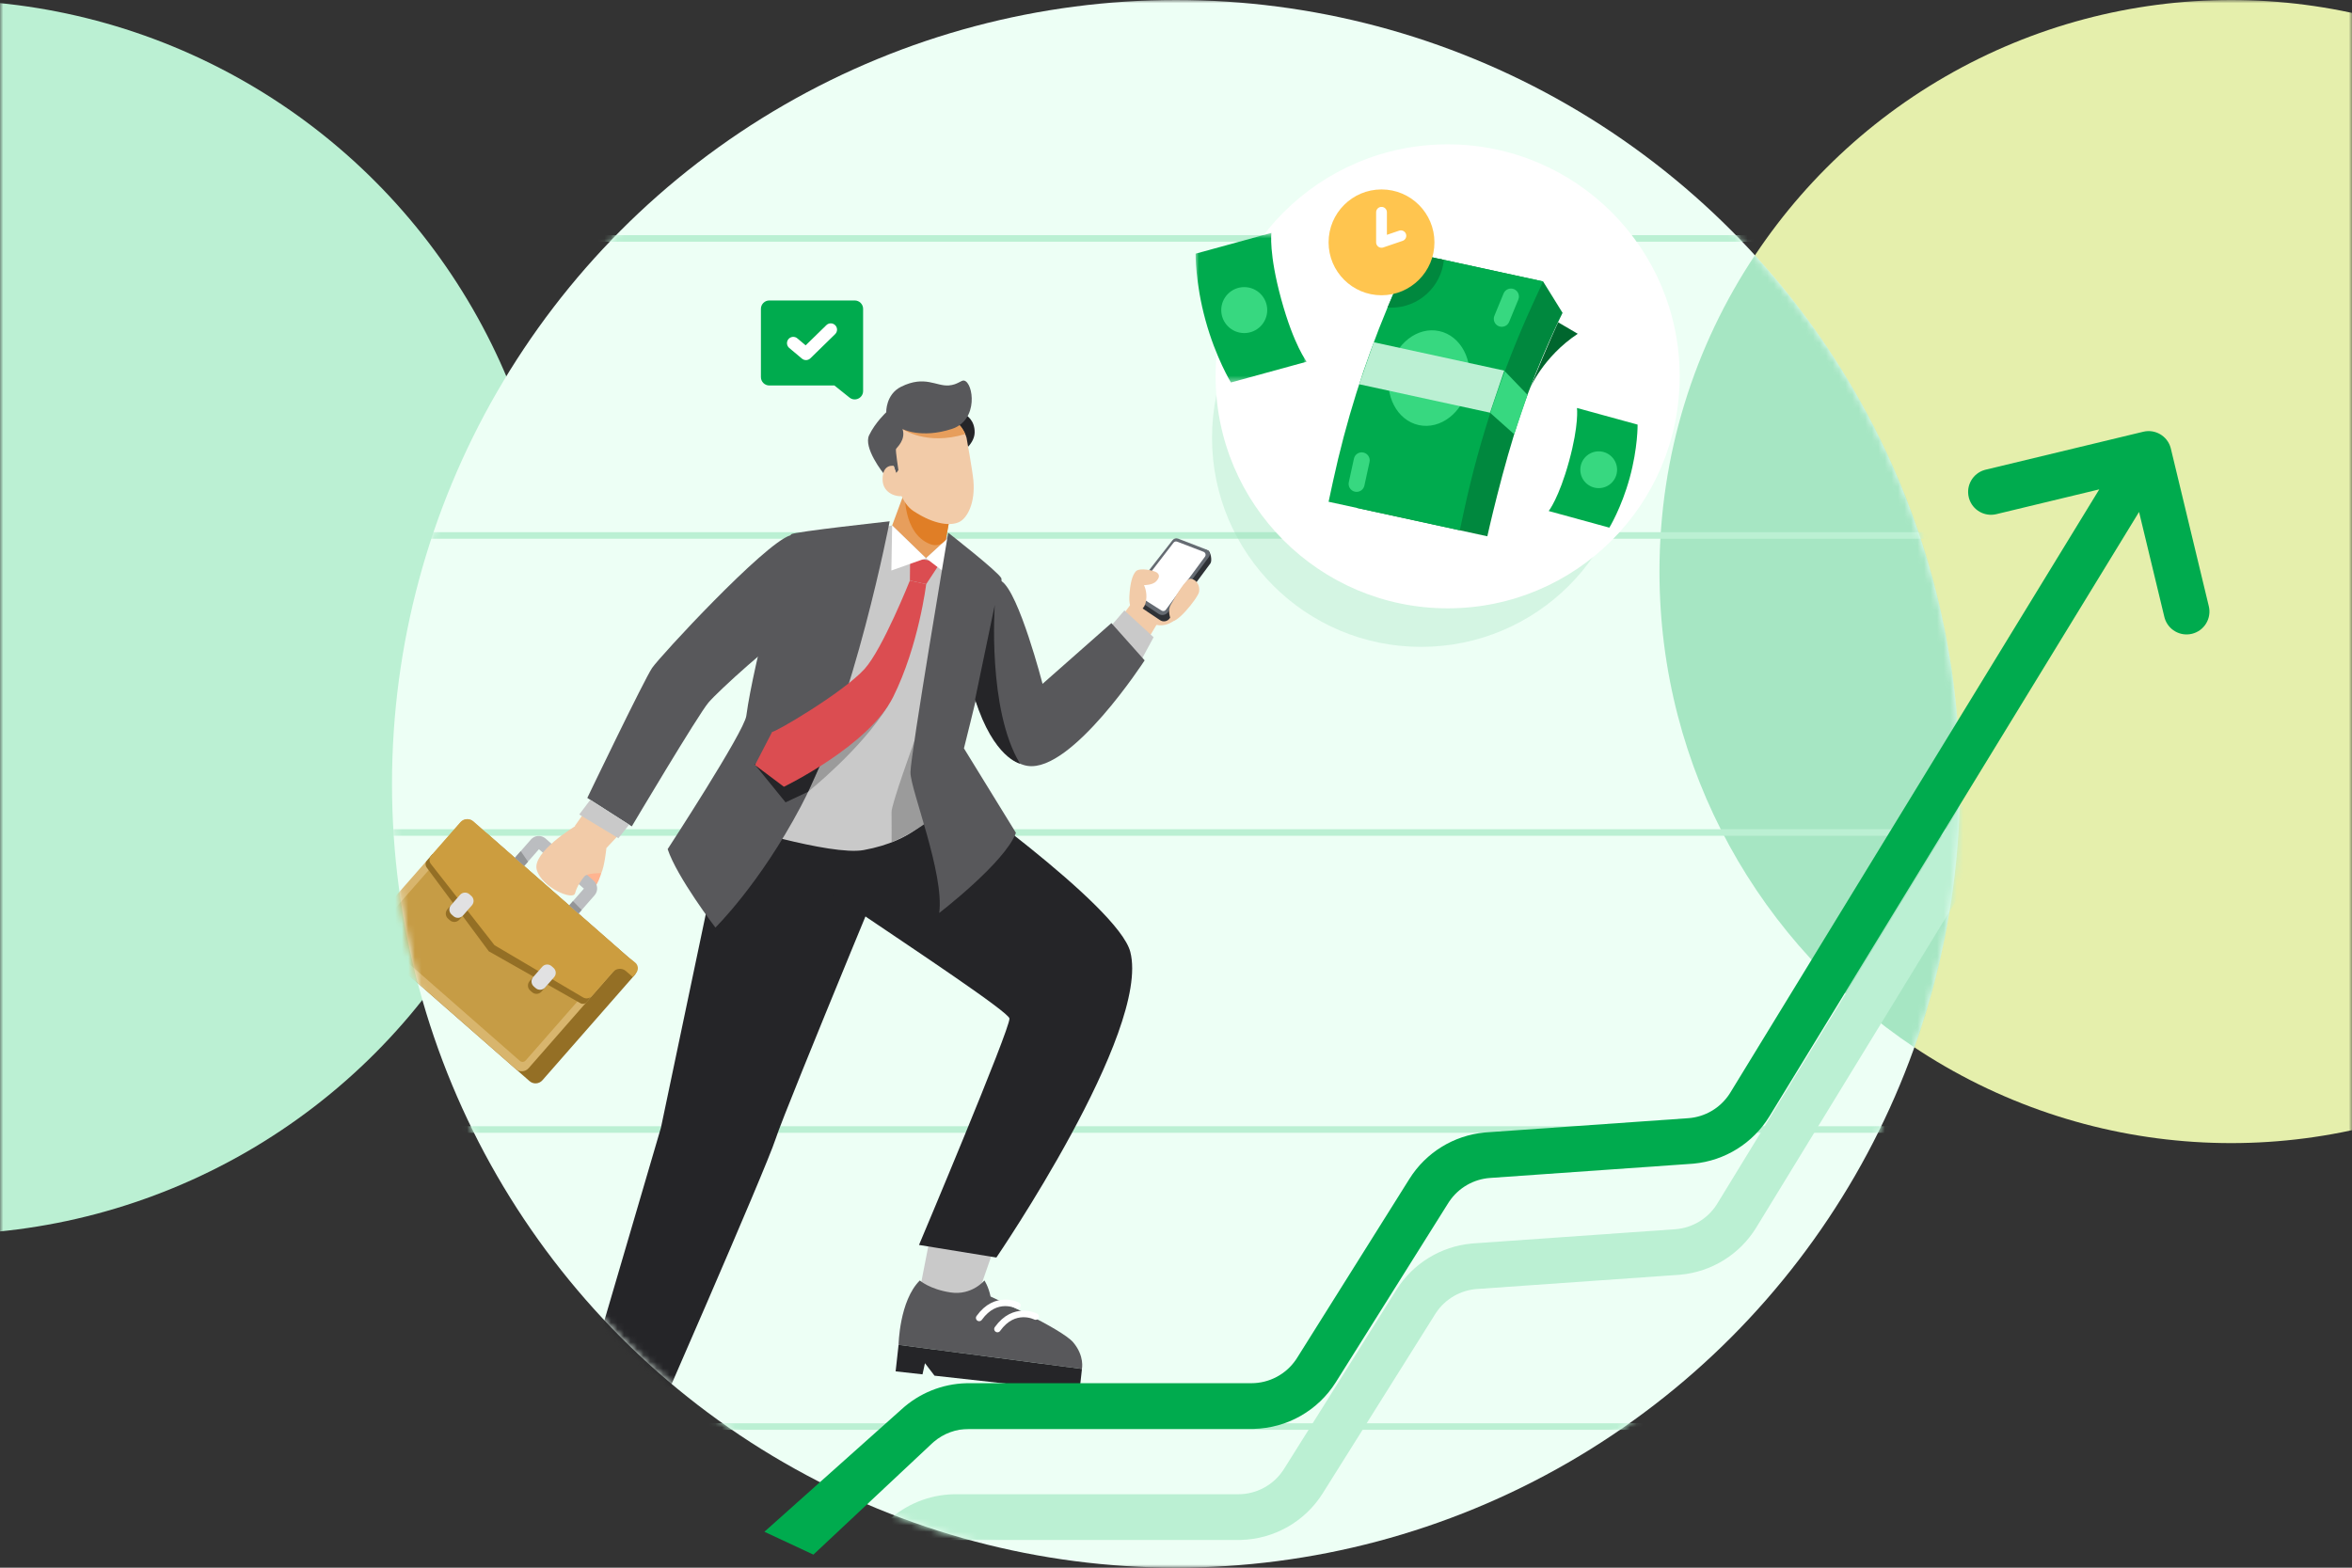 <svg width="360" height="240" viewBox="0 0 360 240" fill="none" xmlns="http://www.w3.org/2000/svg">
<rect x="0" y="0" width="360" height="240" fill="#333333" stroke="none"/>
<mask id="mask0_257_99755" style="mask-type:luminance" maskUnits="userSpaceOnUse" x="0" y="0" width="360" height="240">
<rect width="360" height="240" fill="white"/>
</mask>
<g mask="url(#mask0_257_99755)">
<circle cx="-9.5" cy="94.5" r="94.5" fill="#BBF0D3"/>
<circle cx="341.5" cy="87.5" r="87.5" fill="#E5EFAC"/>
<circle cx="180" cy="120" r="120" fill="#EDFFF5"/>
<mask id="mask1_257_99755" style="mask-type:luminance" maskUnits="userSpaceOnUse" x="60" y="0" width="240" height="240">
<circle cx="180" cy="120" r="120" fill="white"/>
</mask>
<g mask="url(#mask1_257_99755)">
<path fill-rule="evenodd" clip-rule="evenodd" d="M293.041 160.367C297.546 147.752 300 134.163 300 120C300 88.818 288.107 60.414 268.609 39.077C259.379 52.943 254 69.593 254 87.5C254 117.903 269.506 144.684 293.041 160.367Z" fill="#00AB4E" fill-opacity="0.3"/>
<path fill-rule="evenodd" clip-rule="evenodd" d="M330.224 85.494C329.696 83.725 327.869 82.659 326.052 83.096L301.924 88.906L301.738 88.956C299.969 89.485 298.903 91.312 299.341 93.129L299.391 93.314C299.919 95.083 301.746 96.149 303.563 95.712L319.316 91.918L262.85 184.262L262.697 184.503C261.285 186.642 258.955 188.009 256.388 188.188L225.592 190.35L225.219 190.381C220.508 190.827 216.261 193.438 213.739 197.459L196.53 224.889L196.369 225.134C194.838 227.394 192.282 228.756 189.539 228.756H146.289L145.894 228.761C142.215 228.856 138.688 230.28 135.97 232.776L115 251.5L122.5 255L140.705 237.931L140.95 237.715C142.438 236.453 144.33 235.756 146.289 235.756H189.539L189.897 235.752C195.01 235.632 199.734 232.955 202.46 228.608L219.669 201.179L219.829 200.934C221.246 198.842 223.55 197.51 226.082 197.333L256.877 195.171L257.245 195.141C262.018 194.691 266.311 192.018 268.822 187.914L325.407 95.373L329.278 111.446L329.328 111.632C329.856 113.401 331.683 114.467 333.5 114.03C335.379 113.577 336.536 111.687 336.083 109.808L330.274 85.68L330.224 85.494Z" fill="#BBF0D3"/>
<path fill-rule="evenodd" clip-rule="evenodd" d="M20 37H335.253V36H20V37ZM20 82.473H335.253V81.473H20V82.473ZM335.253 127.947H20V126.946H335.253V127.947ZM20 173.42H335.253V172.42H20V173.42ZM335.253 218.893H20V217.893H335.253V218.893Z" fill="#BBF0D3"/>
<path fill-rule="evenodd" clip-rule="evenodd" d="M142.906 186.593L140.894 196.888C140.894 196.888 141.245 199.235 144.53 199.986C147.815 200.737 149.222 199.516 149.222 199.516L152.894 188.959L142.906 186.593Z" fill="#C9C9C9"/>
<path fill-rule="evenodd" clip-rule="evenodd" d="M140.786 196.029C140.786 196.029 142.276 197.371 145.506 197.865C148.735 198.358 150.678 196.029 150.678 196.029C150.678 196.029 151.298 196.942 151.617 198.487C151.617 198.487 162.497 203.397 164.268 205.504C166.041 207.609 165.598 209.573 165.598 209.573L137.537 205.883C137.537 205.883 137.647 199.155 140.786 196.029Z" fill="#58585B"/>
<path d="M155.714 199.853C155.714 199.853 152.451 198.166 149.876 201.762" stroke="white" stroke-linecap="round"/>
<path d="M158.512 201.553C158.512 201.553 155.248 199.866 152.674 203.462" stroke="white" stroke-linecap="round"/>
<path fill-rule="evenodd" clip-rule="evenodd" d="M137.537 205.884L137.086 209.944L141.2 210.401L141.576 208.694L143.038 210.605L165.217 213.071L165.605 209.574L137.537 205.884Z" fill="#252528"/>
<path fill-rule="evenodd" clip-rule="evenodd" d="M111.617 122.854L101.165 172.638L87.612 218.855L98.765 221.129C98.765 221.129 117.201 179.074 118.728 174.329C120.256 169.583 140.58 120.689 140.58 120.689L111.617 122.854Z" fill="#252528"/>
<path fill-rule="evenodd" clip-rule="evenodd" d="M143.809 119.347C143.809 119.347 171.181 138.614 173.007 145.73C176.14 157.941 152.507 192.516 152.507 192.516L140.665 190.592C140.665 190.592 154.644 157.46 154.508 155.922C154.424 154.957 139.543 145.095 131.657 139.758C126.966 136.584 119.173 132.013 120.363 126.497C123.098 113.813 143.809 119.347 143.809 119.347Z" fill="#252528"/>
<path d="M89.422 124.411L87.966 126.474L92.295 130.388L94.643 127.882L89.422 124.411Z" fill="#F2CBA8"/>
<path d="M170.063 96.611L173.063 92.526L177.843 94.263L174.667 99.606L170.063 96.611Z" fill="#F2CBA8"/>
<path d="M173.446 93.493C173.446 93.493 176.663 97.214 179.646 95.052C182.63 92.889 175.174 91.078 175.174 91.078L173.446 93.493Z" fill="#F2CBA8"/>
<path fill-rule="evenodd" clip-rule="evenodd" d="M173.53 91.577L179.717 83.662C179.917 83.407 180.259 83.313 180.559 83.43L184.872 84.246C185.323 84.421 185.558 85.858 185.27 86.247L179.012 94.691C178.675 95.148 178.037 95.26 177.563 94.944L173.651 92.332C173.398 92.164 173.343 91.816 173.53 91.577Z" fill="#2E3135"/>
<path fill-rule="evenodd" clip-rule="evenodd" d="M173.291 90.605L179.478 82.69C179.678 82.435 180.02 82.341 180.32 82.458L184.707 84.156C185.158 84.331 185.319 84.886 185.031 85.276L178.773 93.72C178.436 94.176 177.798 94.288 177.324 93.972L173.412 91.361C173.159 91.192 173.104 90.844 173.291 90.605Z" fill="#656B72"/>
<path fill-rule="evenodd" clip-rule="evenodd" d="M173.974 90.428L179.62 83.085C179.751 82.912 179.981 82.847 180.183 82.924L184.216 84.477C184.516 84.592 184.624 84.961 184.435 85.221L178.446 93.35C178.294 93.558 178.008 93.613 177.791 93.475L174.101 91.137C173.86 90.984 173.8 90.656 173.974 90.428Z" fill="white"/>
<path d="M172.859 91.356C172.964 89.336 173.295 88.07 173.855 87.464C174.417 86.859 176.613 87.322 177.068 87.652C177.504 87.968 177.522 88.409 176.963 89C176.404 89.591 175.098 89.58 175.098 89.58C175.098 89.58 175.637 90.572 175.424 91.935C175.183 93.478 174.16 93.635 173.756 93.662C173.352 93.687 172.778 92.893 172.859 91.356Z" fill="#F2CBA8"/>
<path d="M179.198 94.807C179.152 94.63 178.651 93.516 179.219 92.553C179.788 91.591 181.461 88.499 182.285 88.61C183.109 88.72 183.69 89.597 183.54 90.576C183.388 91.554 179.565 96.235 179.198 94.807Z" fill="#F2CBA8"/>
<path fill-rule="evenodd" clip-rule="evenodd" d="M170.053 95.83L172.102 93.446L176.571 97.556L174.693 101.028L170.053 95.83Z" fill="#C9C9C9"/>
<path fill-rule="evenodd" clip-rule="evenodd" d="M153.303 88.973C155.977 90.756 159.574 104.691 159.574 104.691L170.112 95.39L175.2 101.096C175.2 101.096 164.065 118.281 157.283 117.251C150.502 116.221 146.594 98.825 145.468 94.546C144.341 90.268 150.367 87.015 153.303 88.973Z" fill="#58585B"/>
<path fill-rule="evenodd" clip-rule="evenodd" d="M136.554 80.443C136.554 80.443 121.886 83.36 119.316 84.419C116.746 85.478 115.893 116.318 115.893 116.318L111.318 126.088C111.318 126.088 127.135 131.062 132.189 130.14C140.219 128.674 142.578 124.628 142.578 124.628C142.578 124.628 144.191 114.404 144.159 112.822C144.129 111.24 152.163 91.059 151.829 89.018C151.495 86.978 145.341 82.163 145.341 82.163L136.554 80.443Z" fill="#C9C9C9"/>
<path fill-rule="evenodd" clip-rule="evenodd" d="M123.684 121.209C123.684 121.209 131.867 114.698 136.003 107.93C127.995 112.881 124.288 116.654 124.288 116.654L123.684 121.209Z" fill="#9B9B9B"/>
<path fill-rule="evenodd" clip-rule="evenodd" d="M120.934 81.967C116.952 83.246 101.02 100.479 99.81 102.259C98.601 104.039 89.893 122.153 89.893 122.153L96.704 126.512C96.704 126.512 106.866 109.396 108.45 107.544C110.033 105.692 118.322 98.184 121.758 96.095C125.194 94.005 125.327 80.555 120.934 81.967Z" fill="#58585B"/>
<path fill-rule="evenodd" clip-rule="evenodd" d="M122.571 123.468C116.272 135.377 109.5 142 109.5 142C109.5 142 103.601 134.268 102.193 129.993C102.193 129.993 113.904 112.03 114.23 109.597C115.356 101.197 120.633 82.172 121.105 81.787C121.577 81.403 136.174 79.807 136.174 79.807C136.174 79.807 130.775 107.962 122.571 123.468Z" fill="#58585B"/>
<path fill-rule="evenodd" clip-rule="evenodd" d="M115.5 117L120.241 122.835L123.684 121.209L126.5 115L115.5 117Z" fill="#252528"/>
<path fill-rule="evenodd" clip-rule="evenodd" d="M139.305 85.319L143.962 86.087L141.765 89.429L139.27 88.876L139.305 85.319Z" fill="#DB4D51"/>
<path d="M145.409 79.074L144.755 82.699L141.734 85.461L136.555 80.443L139.038 73.724L145.409 79.074Z" fill="#E79E5C"/>
<path d="M138.498 75.186C138.498 75.186 138.105 81.598 142.326 83.283C143.881 83.903 144.755 82.699 144.755 82.699L145.256 79.923L138.498 75.186Z" fill="#E07E26"/>
<path fill-rule="evenodd" clip-rule="evenodd" d="M136.554 80.443L136.433 87.338L141.734 85.461L136.554 80.443Z" fill="white"/>
<path fill-rule="evenodd" clip-rule="evenodd" d="M141.734 85.461L144.854 87.841L145.341 82.163L141.734 85.461Z" fill="white"/>
<path fill-rule="evenodd" clip-rule="evenodd" d="M147.843 63.544C147.843 63.544 149.226 64.279 149.181 66.233C149.136 68.188 146.735 69.587 146.735 69.587L144.919 64.638L147.843 63.544Z" fill="#252528"/>
<path d="M147.942 67.02C147.942 67.02 148.853 72.048 148.989 73.55C149.298 76.96 148.086 79.265 146.859 79.893C145.632 80.522 143.118 80.42 139.79 78.218C136.461 76.015 136.157 67.558 137.724 65.881C139.292 64.205 144.065 63.37 145.655 64.124C146.714 64.626 147.663 65.976 147.942 67.02Z" fill="#F2CBA8"/>
<path d="M138.142 65.68C138.142 65.68 141.781 68.269 147.738 66.453C147.738 66.453 147.392 65.544 146.805 65.026C146.217 64.508 138.142 65.68 138.142 65.68Z" fill="#E79E5C"/>
<path fill-rule="evenodd" clip-rule="evenodd" d="M136.788 71.323L137.173 72.432L137.51 71.962C137.51 71.962 137.055 68.982 137.137 68.757C137.219 68.53 138.697 67.347 138.142 65.679C138.142 65.679 140.996 67.188 145.69 65.666C149.851 64.317 148.979 58.565 147.568 58.265C147.12 58.17 146.594 58.899 145.231 59.007C143.271 59.161 141.552 57.414 137.935 59.2C135.551 60.377 135.649 63.119 135.649 63.119C135.649 63.119 133.973 64.66 133.027 66.636C132.147 68.478 134.968 72.275 135.725 73.054L136.788 71.323Z" fill="#58585B"/>
<path d="M136.788 71.323C136.788 71.323 135.113 70.957 135.086 73.319C135.059 75.68 137.509 76.185 138.374 75.886L136.788 71.323Z" fill="#F2CBA8"/>
<path fill-rule="evenodd" clip-rule="evenodd" d="M130.025 60.863L127.716 59.013H117.749C117.041 59.013 116.467 58.439 116.467 57.731V47.282C116.467 46.574 117.041 46 117.749 46H130.826C131.534 46 132.108 46.574 132.108 47.282V59.862C132.108 60.937 130.864 61.535 130.025 60.863Z" fill="#00AB4E"/>
<path fill-rule="evenodd" clip-rule="evenodd" d="M123.365 55.128C123.146 55.128 122.927 55.054 122.747 54.903L120.801 53.27C120.393 52.928 120.341 52.321 120.681 51.915C121.023 51.508 121.631 51.456 122.036 51.796L123.316 52.87L126.485 49.776C126.866 49.405 127.474 49.413 127.844 49.793C128.217 50.172 128.209 50.781 127.829 51.152L124.037 54.855C123.85 55.036 123.608 55.128 123.365 55.128Z" fill="white"/>
<path fill-rule="evenodd" clip-rule="evenodd" d="M139.269 88.876C139.269 88.876 135.095 99.332 132.359 102.38C129.057 106.058 118.208 112.387 118.199 112.016L115.561 117.124L119.983 120.447C119.983 120.447 132.988 114.174 136.71 106.695C140.62 98.843 141.764 89.43 141.764 89.43L139.269 88.876Z" fill="#DB4D51"/>
<path fill-rule="evenodd" clip-rule="evenodd" d="M90.354 122.447L88.656 124.692L94.649 128.323L96.294 126.25L90.354 122.447Z" fill="#C9C9C9"/>
<path fill-rule="evenodd" clip-rule="evenodd" d="M139.954 113.46C139.954 113.46 136.442 123.117 136.462 124.306C136.481 125.494 136.47 128.958 136.47 128.958C136.47 128.958 141.202 126.929 143.328 124.571C145.455 122.214 139.954 113.46 139.954 113.46Z" fill="#9B9B9B"/>
<path fill-rule="evenodd" clip-rule="evenodd" d="M139.355 118.217C139.333 120.852 144.57 133.708 143.758 139.767C143.758 139.767 153.837 132.025 155.5 127.5L147.542 114.567C147.542 114.567 153.84 89.578 153.258 88.505C152.675 87.434 145.137 81.561 145.137 81.561C145.137 81.561 139.376 115.582 139.355 118.217Z" fill="#58585B"/>
<path d="M92.038 133.673C92.038 133.673 91.498 135.493 90.82 136.049C90.142 136.606 88.492 134.513 88.766 132.646C89.039 130.777 92.038 133.673 92.038 133.673Z" fill="#FFB490"/>
<path fill-rule="evenodd" clip-rule="evenodd" d="M58.587 145.82L81.053 165.511C81.632 166.019 82.512 165.961 83.02 165.382L97.15 149.259C97.658 148.68 97.6 147.8 97.022 147.294L74.556 127.601C73.977 127.094 73.097 127.152 72.589 127.731L58.457 143.853C57.95 144.432 58.008 145.313 58.587 145.82Z" fill="#946F25"/>
<path fill-rule="evenodd" clip-rule="evenodd" d="M88.548 139.866L91.01 137.057C91.585 136.401 91.519 135.399 90.863 134.823L83.502 128.371C82.847 127.803 81.844 127.862 81.268 128.517L78.806 131.327L80.235 132.579L82.488 130.009L89.373 136.043L87.119 138.615L88.548 139.866Z" fill="#BBBDC0"/>
<path fill-rule="evenodd" clip-rule="evenodd" d="M56.475 143.97L78.941 163.661C79.519 164.168 80.4 164.111 80.907 163.532L95.038 147.409C95.545 146.83 95.488 145.95 94.909 145.443L72.443 125.751C71.865 125.244 70.984 125.302 70.477 125.881L56.345 142.003C55.838 142.582 55.896 143.462 56.475 143.97Z" fill="#D8B56D"/>
<path fill-rule="evenodd" clip-rule="evenodd" d="M57.678 143.224L79.567 162.41C79.829 162.64 80.231 162.614 80.46 162.351L89.052 152.549L66.212 132.529L57.62 142.33C57.389 142.593 57.416 142.994 57.678 143.224Z" fill="#C69C45"/>
<path fill-rule="evenodd" clip-rule="evenodd" d="M90.484 152.545L89.806 153.425C89.572 153.691 89.186 153.764 88.872 153.6L74.82 145.641L65.303 132.797C65.085 132.502 65.072 132.076 65.314 131.8L66.196 130.762L76.145 144.075L90.484 152.545Z" fill="#946F25"/>
<path fill-rule="evenodd" clip-rule="evenodd" d="M70.477 125.881C70.984 125.302 71.865 125.244 72.443 125.751L95.956 146.361L97.209 147.349C97.693 147.731 97.775 148.431 97.394 148.914L96.863 149.588L95.817 148.67C95.229 148.154 94.334 148.213 93.819 148.801L90.596 152.477C90.255 152.865 89.687 152.957 89.242 152.694L75.692 144.706L65.943 132.251C65.656 131.884 65.67 131.364 65.977 131.014L70.477 125.881Z" fill="#CC9D3F"/>
<path fill-rule="evenodd" clip-rule="evenodd" d="M68.579 140.638L68.866 140.89C69.29 141.261 69.934 141.219 70.307 140.795L71.684 139.223C72.056 138.799 72.013 138.155 71.59 137.784L71.302 137.532C70.879 137.16 70.234 137.202 69.862 137.626L68.484 139.199C68.113 139.622 68.155 140.267 68.579 140.638Z" fill="#946F25"/>
<path fill-rule="evenodd" clip-rule="evenodd" d="M69.129 140.011L69.416 140.263C69.84 140.634 70.484 140.592 70.856 140.168L72.233 138.596C72.606 138.172 72.563 137.528 72.139 137.157L71.852 136.905C71.428 136.533 70.783 136.575 70.412 136.999L69.034 138.572C68.663 138.995 68.705 139.64 69.129 140.011Z" fill="#E1E1E2"/>
<path fill-rule="evenodd" clip-rule="evenodd" d="M81.156 151.647L81.443 151.899C81.866 152.27 82.511 152.228 82.883 151.804L84.26 150.232C84.632 149.808 84.59 149.164 84.166 148.793L83.879 148.541C83.455 148.169 82.81 148.211 82.438 148.635L81.061 150.208C80.689 150.631 80.732 151.276 81.156 151.647Z" fill="#946F25"/>
<path fill-rule="evenodd" clip-rule="evenodd" d="M81.705 151.02L81.992 151.272C82.416 151.643 83.06 151.601 83.433 151.177L84.81 149.605C85.182 149.181 85.139 148.537 84.715 148.166L84.428 147.914C84.005 147.542 83.359 147.584 82.988 148.008L81.61 149.581C81.239 150.004 81.281 150.649 81.705 151.02Z" fill="#E1E1E2"/>
<path fill-rule="evenodd" clip-rule="evenodd" d="M88.548 139.866L89.037 139.309L87.695 137.957L87.119 138.615L88.548 139.866Z" fill="#939597"/>
<path fill-rule="evenodd" clip-rule="evenodd" d="M80.234 132.579L80.817 131.914L79.705 130.3L78.805 131.327L80.234 132.579Z" fill="#939597"/>
<path d="M92.808 129.901C92.808 129.901 92.538 132.57 92.037 133.672C92.037 133.672 89.916 133.64 89.47 134.148C89.025 134.657 88.329 135.629 88.015 136.766C87.701 137.903 82.926 135.861 82.158 133.167C81.39 130.473 88.056 126.474 88.056 126.474L92.808 129.901Z" fill="#F2CBA8"/>
<path fill-rule="evenodd" clip-rule="evenodd" d="M152.264 92.611C152.264 92.611 151.111 108.649 156.124 116.907C156.124 116.907 152.094 116.078 149.248 107.076L152.264 92.611Z" fill="#252528"/>
<path opacity="0.3" fill-rule="evenodd" clip-rule="evenodd" d="M249.514 67.029C249.514 84.702 235.187 99.029 217.515 99.029C199.841 99.029 185.515 84.702 185.515 67.029C185.515 49.356 199.841 35.029 217.515 35.029C235.187 35.029 249.514 49.356 249.514 67.029Z" fill="#99DDB8"/>
<path fill-rule="evenodd" clip-rule="evenodd" d="M257.094 57.614C257.094 77.228 241.194 93.129 221.581 93.129C201.967 93.129 186.066 77.228 186.066 57.614C186.066 38 201.967 22.099 221.581 22.099C241.194 22.099 257.094 38 257.094 57.614Z" fill="white"/>
<path fill-rule="evenodd" clip-rule="evenodd" d="M234.155 59.498C234.155 59.498 236.179 54.626 241.492 51.099L238.492 49.342C238.492 49.342 237.156 52.159 234.155 59.498Z" fill="#00662E"/>
<path fill-rule="evenodd" clip-rule="evenodd" d="M239.168 47.898L236.187 43.087L220.367 39.647L218.824 43.009C214.184 53.124 210.655 63.715 208.301 74.593L207.62 77.745L227.653 82.101C227.653 82.101 229.991 71.502 232.835 63.162C235.68 54.822 239.168 47.898 239.168 47.898Z" fill="#00883E"/>
<path fill-rule="evenodd" clip-rule="evenodd" d="M231.762 66.48L228.062 63.18L230.242 56.737L233.802 60.441L231.762 66.48Z" fill="#37D880"/>
<path fill-rule="evenodd" clip-rule="evenodd" d="M236.185 43.086L234.644 46.45C230.001 56.567 226.476 67.152 224.12 78.031L223.438 81.183L203.355 76.816L204.037 73.663C206.008 64.562 208.795 55.667 212.376 47.08C213.069 45.402 213.803 43.74 214.56 42.083L216.102 38.718L221.001 39.785L236.185 43.086Z" fill="#00AB4E"/>
<path fill-rule="evenodd" clip-rule="evenodd" d="M224.745 59.19C223.881 63.165 220.486 65.801 217.162 65.079C213.838 64.355 211.844 60.548 212.709 56.574C213.574 52.598 216.968 49.962 220.292 50.685C223.617 51.408 225.61 55.216 224.745 59.19Z" fill="#37D880"/>
<path fill-rule="evenodd" clip-rule="evenodd" d="M229.398 49.939C228.775 49.682 228.477 48.969 228.733 48.345L230.138 44.929C230.394 44.306 231.108 44.008 231.732 44.264C232.355 44.521 232.653 45.234 232.398 45.859L230.992 49.274C230.735 49.897 230.022 50.195 229.398 49.939Z" fill="#37D880"/>
<path fill-rule="evenodd" clip-rule="evenodd" d="M207.384 75.274C206.724 75.131 206.307 74.479 206.449 73.822L207.234 70.211C207.377 69.554 208.029 69.135 208.687 69.279C209.346 69.422 209.764 70.072 209.621 70.731L208.836 74.34C208.693 74.999 208.043 75.417 207.384 75.274Z" fill="#37D880"/>
<path fill-rule="evenodd" clip-rule="evenodd" d="M208.036 58.825L228.062 63.18L230.242 56.737L210.276 52.395L208.036 58.825Z" fill="#BBF0D3"/>
<mask id="mask2_257_99755" style="mask-type:luminance" maskUnits="userSpaceOnUse" x="183" y="35" width="18" height="24">
<path fill-rule="evenodd" clip-rule="evenodd" d="M183 35.654H200.009V58.554H183V35.654Z" fill="white"/>
</mask>
<g mask="url(#mask2_257_99755)">
<path fill-rule="evenodd" clip-rule="evenodd" d="M200.009 55.373L188.408 58.554C188.408 58.554 186.092 54.78 184.513 49.022C182.934 43.261 183 38.835 183 38.835L194.603 35.654C194.603 35.654 194.177 38.775 196.115 45.84C198.052 52.904 200.009 55.373 200.009 55.373Z" fill="#00AB4E"/>
</g>
<path fill-rule="evenodd" clip-rule="evenodd" d="M193.964 47.472C193.964 49.416 192.387 50.991 190.445 50.991C188.5 50.991 186.925 49.416 186.925 47.472C186.925 45.528 188.5 43.953 190.445 43.953C192.387 43.953 193.964 45.528 193.964 47.472Z" fill="#37D880"/>
<path fill-rule="evenodd" clip-rule="evenodd" d="M237.046 78.234L246.328 80.778C246.328 80.778 248.181 77.76 249.444 73.153C250.707 68.544 250.653 65.004 250.653 65.004L241.372 62.459C241.372 62.459 241.711 64.957 240.162 70.608C238.613 76.26 237.046 78.234 237.046 78.234Z" fill="#00AB4E"/>
<path fill-rule="evenodd" clip-rule="evenodd" d="M241.884 71.913C241.884 73.468 243.144 74.73 244.7 74.73C246.254 74.73 247.513 73.468 247.513 71.913C247.513 70.359 246.254 69.097 244.7 69.097C243.144 69.097 241.884 70.359 241.884 71.913Z" fill="#37D880"/>
<path fill-rule="evenodd" clip-rule="evenodd" d="M221.002 39.785C220.607 43.894 217.151 47.104 212.939 47.104C212.749 47.104 212.559 47.097 212.377 47.081C213.07 45.401 213.803 43.739 214.56 42.083L216.102 38.719L221.002 39.785Z" fill="#00883E"/>
<path fill-rule="evenodd" clip-rule="evenodd" d="M219.557 37.102C219.557 41.575 215.93 45.202 211.457 45.202C206.983 45.202 203.355 41.575 203.355 37.102C203.355 32.628 206.983 29.001 211.457 29.001C215.93 29.001 219.557 32.628 219.557 37.102Z" fill="#FFC54F"/>
<path d="M211.456 32.497V37.102L214.42 36.094" stroke="white" stroke-width="1.65" stroke-linecap="round" stroke-linejoin="round"/>
</g>
<path fill-rule="evenodd" clip-rule="evenodd" d="M332.224 68.494C331.696 66.725 329.869 65.659 328.052 66.096L303.924 71.906L303.738 71.956C301.969 72.485 300.903 74.312 301.341 76.129L301.391 76.314C301.919 78.083 303.746 79.149 305.563 78.712L321.316 74.918L264.85 167.262L264.697 167.503C263.285 169.642 260.955 171.009 258.388 171.188L227.592 173.35L227.219 173.381C222.508 173.827 218.261 176.438 215.739 180.459L198.53 207.889L198.369 208.134C196.838 210.394 194.282 211.756 191.539 211.756H148.289L147.894 211.761C144.215 211.856 140.688 213.28 137.97 215.776L117 234.5L124.5 238L142.705 220.931L142.95 220.715C144.438 219.453 146.33 218.756 148.289 218.756H191.539L191.897 218.752C197.01 218.632 201.734 215.955 204.46 211.608L221.669 184.179L221.829 183.934C223.246 181.842 225.55 180.51 228.082 180.333L258.877 178.171L259.245 178.141C264.018 177.691 268.311 175.018 270.822 170.914L327.407 78.373L331.278 94.446L331.328 94.632C331.856 96.401 333.683 97.467 335.5 97.03C337.379 96.577 338.536 94.687 338.083 92.808L332.274 68.68L332.224 68.494Z" fill="#00AB4E"/>
</g>
</svg>
